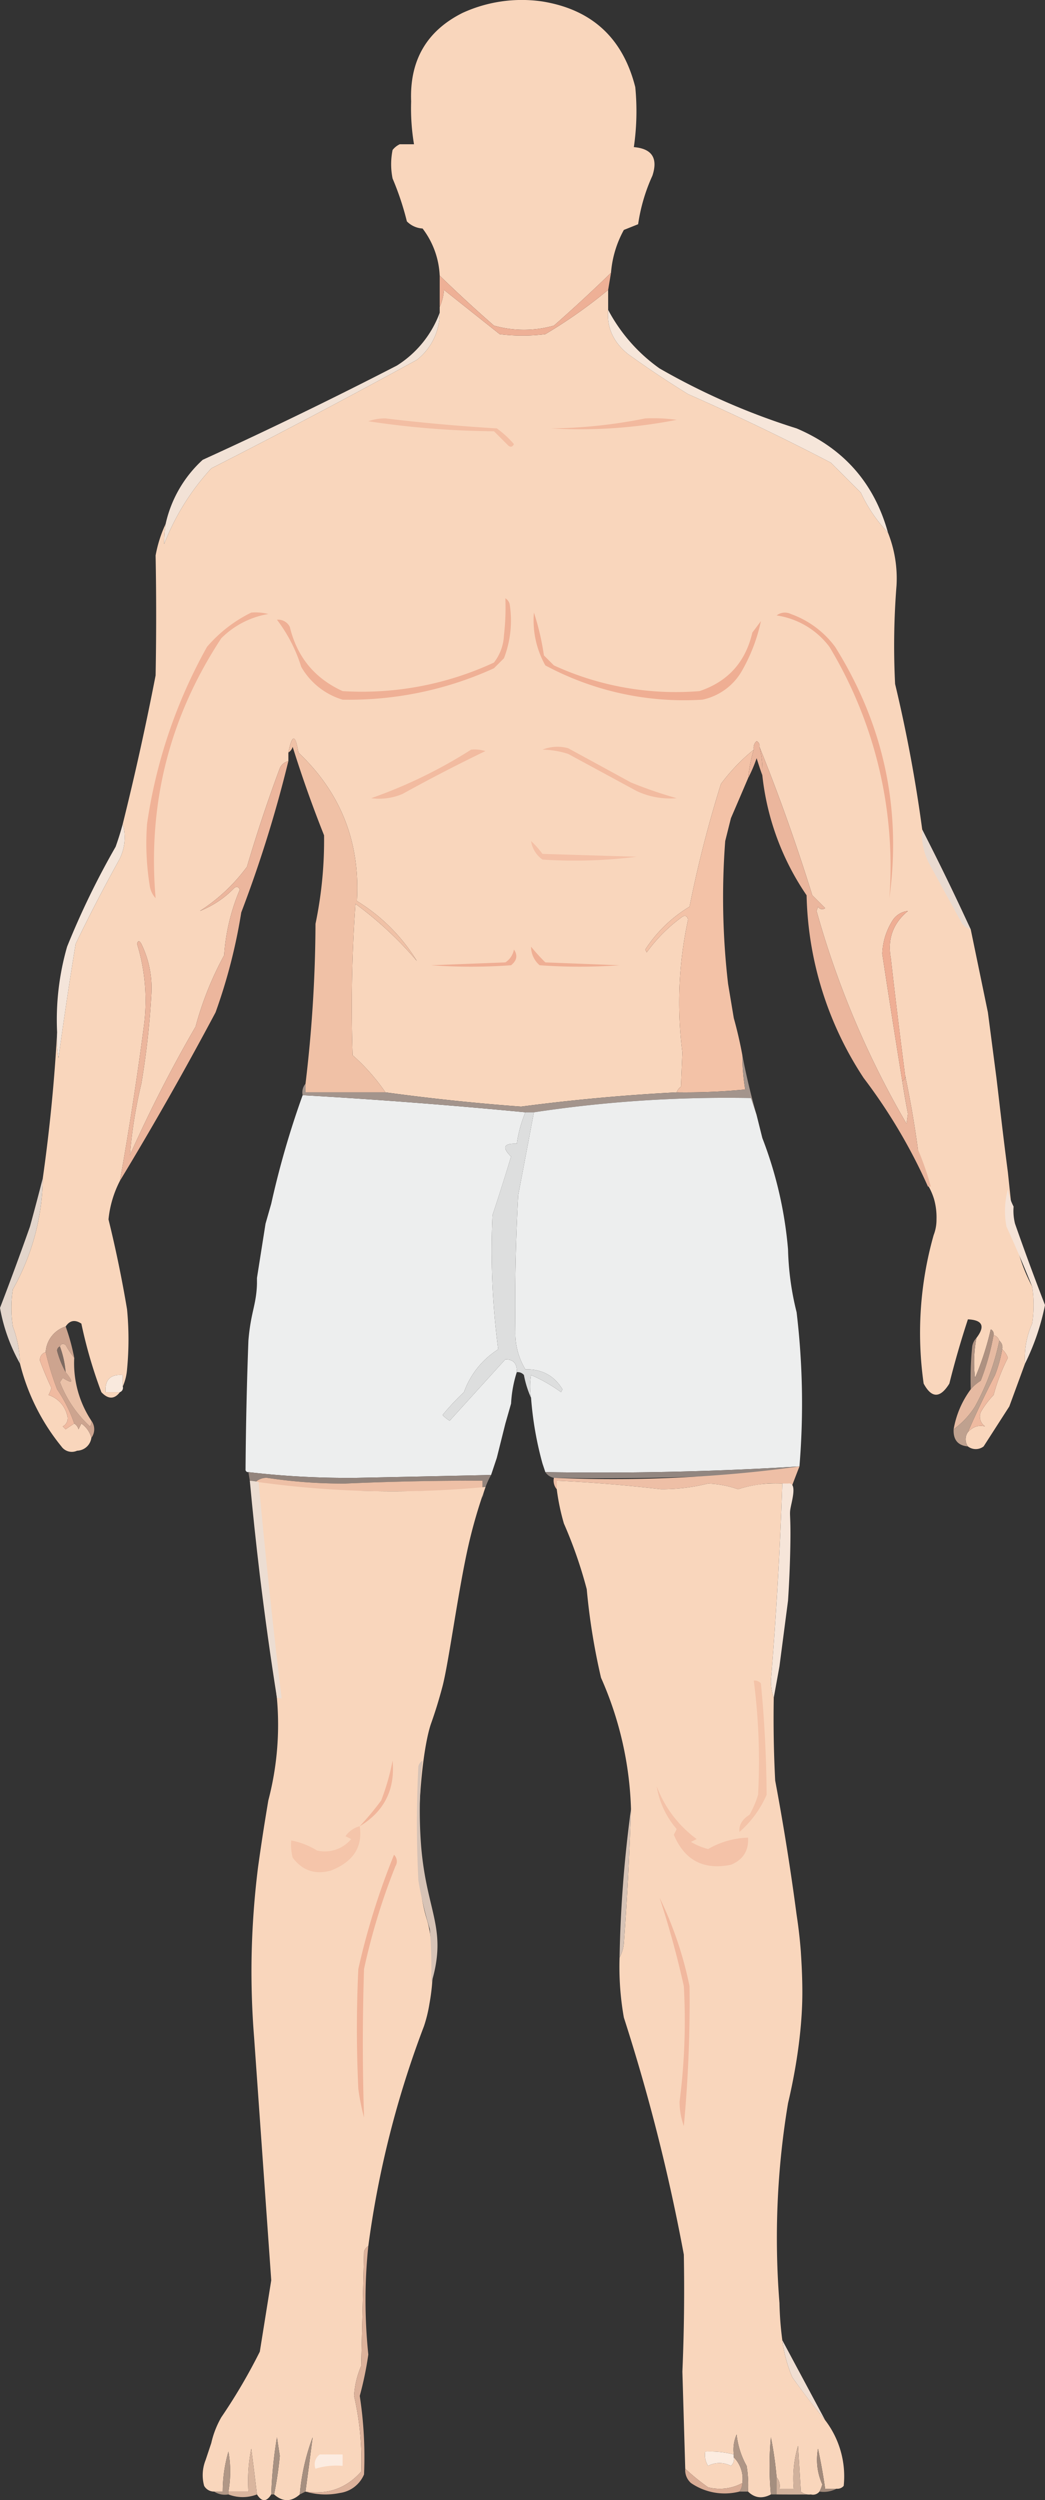 <svg id="Capa_1" data-name="Capa 1" xmlns="http://www.w3.org/2000/svg" viewBox="0 0 366 875.52"><rect x="0" y="0" width="366" height="875.52" fill="#333333" stroke="none"/><defs><style>.cls-1{fill:#f9d6bc;}.cls-1,.cls-10,.cls-11,.cls-12,.cls-13,.cls-14,.cls-15,.cls-16,.cls-17,.cls-18,.cls-19,.cls-2,.cls-20,.cls-21,.cls-22,.cls-23,.cls-24,.cls-25,.cls-26,.cls-27,.cls-28,.cls-29,.cls-3,.cls-30,.cls-31,.cls-32,.cls-33,.cls-34,.cls-35,.cls-36,.cls-37,.cls-38,.cls-39,.cls-4,.cls-40,.cls-41,.cls-42,.cls-43,.cls-44,.cls-45,.cls-46,.cls-47,.cls-48,.cls-49,.cls-5,.cls-50,.cls-51,.cls-52,.cls-53,.cls-54,.cls-55,.cls-56,.cls-57,.cls-58,.cls-59,.cls-6,.cls-7,.cls-8,.cls-9{fill-rule:evenodd;}.cls-2{fill:#eeb096;}.cls-3{fill:#f6e6da;}.cls-4{fill:#f3bea3;}.cls-5{fill:#f2b99e;}.cls-6{fill:#f2e2d6;}.cls-7{fill:#efb095;}.cls-8{fill:#efae93;}.cls-9{fill:#f3c2a7;}.cls-10{fill:#eead92;}.cls-11{fill:#f0c1a6;}.cls-12{fill:#ebb69d;}.cls-13{fill:#f0b297;}.cls-14{fill:#f2bba0;}.cls-15{fill:#f4e5da;}.cls-16{fill:#f4c0a6;}.cls-17{fill:#ecb69d;}.cls-18{fill:#e9dad0;}.cls-19{fill:#efae94;}.cls-20{fill:#efaf94;}.cls-21{fill:#edeeee;}.cls-22{fill:#a3948c;}.cls-23{fill:#dddede;}.cls-24{fill:#f5e3d7;}.cls-25{fill:#e3d5cb;}.cls-26{fill:#cda48f;}.cls-27{fill:#7d6a61;}.cls-28{fill:#efbaa0;}.cls-29{fill:#f0baa0;}.cls-30{fill:#f9e9dd;}.cls-31{fill:#ae9181;}.cls-32{fill:#eac1a8;}.cls-33{fill:#e6baa2;}.cls-34{fill:#bfa18f;}.cls-35{fill:#928680;}.cls-36{fill:#eebfa6;}.cls-37{fill:#93847c;}.cls-38{fill:#eec0a6;}.cls-39{fill:#f6e5d9;}.cls-40{fill:#ecddd2;}.cls-41{fill:#f4c3a8;}.cls-42{fill:#f1b59a;}.cls-43{fill:#f5c5aa;}.cls-44{fill:#f4c2a8;}.cls-45{fill:#d7c3b6;}.cls-46{fill:#f1b89e;}.cls-47{fill:#ddb29b;}.cls-48{fill:#f0ded2;}.cls-49{fill:#fcece0;}.cls-50{fill:#fcece1;}.cls-51{fill:#a79182;}.cls-52{fill:#a68f80;}.cls-53{fill:#a48e7f;}.cls-54{fill:#b19786;}.cls-55{fill:#af9686;}.cls-56{fill:#a28a7b;}.cls-57{fill:#daad96;}.cls-58{fill:#d1b19c;}.cls-59{fill:#d9b59e;}</style></defs><title>hombre completo frente</title><path class="cls-1" d="M202.5,9.5q26,4.25,32.5,30a87.3,87.3,0,0,1-.5,21q9.52.8,6.5,10a62.37,62.37,0,0,0-5,17l-5,2a37,37,0,0,0-4.5,15q-9.66,9.41-20,18.5a38.23,38.23,0,0,1-21,0q-9.75-8.5-19-17.5a29.32,29.32,0,0,0-6-16.5,8.36,8.36,0,0,1-5.5-2.5,98.49,98.49,0,0,0-5-15,25.13,25.13,0,0,1,0-10,7,7,0,0,1,2.5-2h5a75.94,75.94,0,0,1-1-15q-.85-21.55,18-31a49.74,49.74,0,0,1,28-4Z" transform="translate(-12.5 -8.98)"/><path class="cls-1" d="M225.5,110.5v7q-.8,9.24,7,15.5,10.25,7.37,21,14,25.41,11.2,50,24L314,181.5a52,52,0,0,0,9.5,14,43.39,43.39,0,0,1,3,18.5,266.59,266.59,0,0,0-.5,34.5,511.29,511.29,0,0,1,9.5,51l17,35,6,29,3,23c.2,1.67,1,8.43,1.19,10.14.45,3.79.67,5.69.81,6.86.45,3.75,1.1,9.13,2,16l2.1,19.9a57.43,57.43,0,0,0,6.4,20.1,42.29,42.29,0,0,1,0,13,29.42,29.42,0,0,0-2.5,14q-2.73,7.47-5.5,15l-9,14a4.5,4.5,0,0,1-5.5,0,4.33,4.33,0,0,1,0-5q2.69-2.88,6-2a4.18,4.18,0,0,1-1.5-5,29.78,29.78,0,0,1,4.5-6,65.08,65.08,0,0,1,5-13,6.88,6.88,0,0,0-2-3,2.87,2.87,0,0,0-1-3,3,3,0,0,0-2-2,1.83,1.83,0,0,0-1-2,101,101,0,0,1-5.5,17,45.05,45.05,0,0,1,.5-14q4.69-6.15-3-6.5-3.64,11.06-6.5,22.5-4.81,7.78-9,0a125.65,125.65,0,0,1,3.5-52,14.76,14.76,0,0,0,1-5.5,23.42,23.42,0,0,0-.83-7,21.65,21.65,0,0,0-1.91-4.5,37.57,37.57,0,0,1-3.76-13q-1.8-13.29-4.5-26-2.67-20.47-5-41-1.83-10.06,6-16.5a7.2,7.2,0,0,0-5.5,3.5,23.22,23.22,0,0,0-3.5,11.5q3.4,22.28,7,44.5.87,5.76,2,11.5c-.17,1.17-.33,2.33-.5,3.5A317.74,317.74,0,0,1,298.5,328c.17-.5.33-1,.5-1.5a1.66,1.66,0,0,0,2.5.5l-4.5-4.5q-8.26-26.58-18.5-52a1.83,1.83,0,0,0-1-2,3.09,3.09,0,0,0-1,3,65.86,65.86,0,0,0-11.5,12,416.79,416.79,0,0,0-11,43,47.57,47.57,0,0,0-15.5,15l.5,1A55.73,55.73,0,0,1,251.5,330c1-.59,1.65-.26,2,1a136.53,136.53,0,0,0-2,46.5q-.25,6-.5,12a4.24,4.24,0,0,0-1.5,2q-27.27,1.42-54.5,5-23.9-1.77-47.5-5a70.39,70.39,0,0,0-11.5-13,503.87,503.87,0,0,1,1-53,126.2,126.2,0,0,1,21.5,20,63.31,63.31,0,0,0-21-21q1.81-30.87-20.5-52-1.53-9.74-3.5,0v3a4.45,4.45,0,0,0-3,2.5q-6.36,17.07-11.5,34.5A61.94,61.94,0,0,1,82.5,328a34.11,34.11,0,0,0,12-8c.83-.69,1.5-.52,2,.5a70.84,70.84,0,0,0-5.5,23,113.86,113.86,0,0,0-10,25,475.89,475.89,0,0,0-23,45,163.23,163.23,0,0,1,4-25,280.53,280.53,0,0,0,3.5-31,35.27,35.27,0,0,0-3.5-18q-1-1.8-1.5,0a67.75,67.75,0,0,1,2.5,28q-3.6,27.62-8.5,55a37.47,37.47,0,0,0-4,13.5q3.84,15.62,6.5,31.5a110,110,0,0,1,0,21,18.24,18.24,0,0,1-1.5,6v-4q-6.49-.5-6,6h5q-2.91,3.81-6.5,0a163.51,163.51,0,0,1-7-24c-2.23-1.48-4.07-1.15-5.5,1a10,10,0,0,0-7,9,2.76,2.76,0,0,0-2,3q1.79,4.83,4,9.5a11.76,11.76,0,0,1-1,2.5,9.83,9.83,0,0,1,6.5,7,3.22,3.22,0,0,1-1.5,4l1,1c1-.69,2-1.36,3-2a3.31,3.31,0,0,1,1.5,2c.33-.67.67-1.33,1-2a8.72,8.72,0,0,1,3.5,5,5.19,5.19,0,0,1-5,4.5,4.44,4.44,0,0,1-5.5-1.5,74.33,74.33,0,0,1-14.5-29,39.42,39.42,0,0,0-2.5-13,42.29,42.29,0,0,1,0-13,81.26,81.26,0,0,0,10.5-39q3.62-25.62,5-51a41.08,41.08,0,0,0,.5,9q2.72-20.06,6-40,7.11-14.73,15-29a16.87,16.87,0,0,0,1.5-13q6.42-25.81,11.5-52,.39-21,0-42a44.34,44.34,0,0,1,3.5-11,45.16,45.16,0,0,0-.5,7A83.92,83.92,0,0,1,86.5,173q36.21-18.42,72-38a20.86,20.86,0,0,0,8-16.5v-2a18.24,18.24,0,0,0,1.5-6L187.5,126a63.93,63.93,0,0,0,16,0A172.85,172.85,0,0,0,225.5,110.5Z" transform="translate(-12.5 -8.98)"/><path class="cls-2" d="M226.5,104.5c-.33,2-.67,4-1,6a172.85,172.85,0,0,1-22,15.5,63.93,63.93,0,0,1-16,0L168,110.5a18.24,18.24,0,0,1-1.5,6v-11q9.24,9,19,17.5a38.23,38.23,0,0,0,21,0Q216.83,113.91,226.5,104.5Z" transform="translate(-12.5 -8.98)"/><path class="cls-3" d="M225.5,117.5a58.9,58.9,0,0,0,18,20.5,240.65,240.65,0,0,0,48,21q24.81,10.56,32,36.5a52,52,0,0,1-9.5-14L303.5,171q-24.58-12.8-50-24-10.75-6.63-21-14Q224.7,126.73,225.5,117.5Z" transform="translate(-12.5 -8.98)"/><path class="cls-4" d="M141.5,156.5a17.32,17.32,0,0,1,6-1q19.44,2.33,39,3.5a34.49,34.49,0,0,1,6,5.5c-.5,1-1.17,1.19-2,.5l-5-5A307,307,0,0,1,141.5,156.5Z" transform="translate(-12.5 -8.98)"/><path class="cls-5" d="M238.5,155.5a60.39,60.39,0,0,1,11,.5,173.67,173.67,0,0,1-44,3A175.09,175.09,0,0,0,238.5,155.5Z" transform="translate(-12.5 -8.98)"/><path class="cls-6" d="M166.5,118.5a20.86,20.86,0,0,1-8,16.5q-35.79,19.58-72,38A83.92,83.92,0,0,0,70,199.5a45.16,45.16,0,0,1,.5-7,43,43,0,0,1,13-22.5q34.22-15.6,68-33A36.92,36.92,0,0,0,166.5,118.5Z" transform="translate(-12.5 -8.98)"/><path class="cls-7" d="M189.5,218.5a3.31,3.31,0,0,1,1.5,2,36.69,36.69,0,0,1-2,19l-3.5,3.5a122.13,122.13,0,0,1-53,11A24.92,24.92,0,0,1,118,242.5a53.65,53.65,0,0,0-8.5-16.5,4.56,4.56,0,0,1,4.5,2.5q3.81,15.81,18.5,22.5a109.65,109.65,0,0,0,53-10,16.7,16.7,0,0,0,3.5-9.5A84.25,84.25,0,0,0,189.5,218.5Z" transform="translate(-12.5 -8.98)"/><path class="cls-8" d="M199.5,223.5a88.68,88.68,0,0,1,3.5,15l3.5,3.5a102.26,102.26,0,0,0,51,9q14.91-5,18.5-20.5l3-4a59.94,59.94,0,0,1-7,18,20.92,20.92,0,0,1-13.5,9.5,102.66,102.66,0,0,1-55-12A32.18,32.18,0,0,1,199.5,223.5Z" transform="translate(-12.5 -8.98)"/><path class="cls-9" d="M276.5,271.5a53.85,53.85,0,0,0-2,10q-2.94,6.9-6,14c-.67,2.67-1.33,5.33-2,8a262.33,262.33,0,0,0,1,50q1,6,2,12,1.77,6.33,3,13a74.17,74.17,0,0,0,1,12,216.06,216.06,0,0,1-24,1,4.24,4.24,0,0,1,1.5-2q.25-6,.5-12a136.53,136.53,0,0,1,2-46.5c-.35-1.26-1-1.59-2-1A55.73,55.73,0,0,0,239,342.5l-.5-1a47.57,47.57,0,0,1,15.5-15,416.79,416.79,0,0,1,11-43A65.86,65.86,0,0,1,276.5,271.5Z" transform="translate(-12.5 -8.98)"/><path class="cls-10" d="M284.5,224.5a4.73,4.73,0,0,1,5-.5A33.2,33.2,0,0,1,305,235.5q25.44,40.74,19,88a149,149,0,0,0-21-88A28.29,28.29,0,0,0,284.5,224.5Z" transform="translate(-12.5 -8.98)"/><path class="cls-11" d="M147.5,391.5h-28v-3a482.87,482.87,0,0,0,3.5-56,143.12,143.12,0,0,0,3-31q-6.09-15.28-11-31a3.31,3.31,0,0,1-1.5,2q2-9.74,3.5,0,22.31,21.13,20.5,52a63.31,63.31,0,0,1,21,21,126.2,126.2,0,0,0-21.5-20,503.87,503.87,0,0,0-1,53A70.39,70.39,0,0,1,147.5,391.5Z" transform="translate(-12.5 -8.98)"/><path class="cls-12" d="M278.5,270.5a34.22,34.22,0,0,1,1,10c-.67-1.87-1.33-3.87-2-6a50,50,0,0,1-3,7,53.85,53.85,0,0,1,2-10,3.08,3.08,0,0,1,1-3A1.83,1.83,0,0,1,278.5,270.5Z" transform="translate(-12.5 -8.98)"/><path class="cls-13" d="M100.5,223.5a18.36,18.36,0,0,1,6,.5A30.34,30.34,0,0,0,90,232.5q-27.23,41.42-23,91a7.92,7.92,0,0,1-2-4,93.19,93.19,0,0,1-1-22,179.66,179.66,0,0,1,21-62A48.51,48.51,0,0,1,100.5,223.5Z" transform="translate(-12.5 -8.98)"/><path class="cls-14" d="M177.5,271.5a13,13,0,0,1,5,.5q-14.73,7.11-29,15a20.91,20.91,0,0,1-11,1.5A170.1,170.1,0,0,0,177.5,271.5Z" transform="translate(-12.5 -8.98)"/><path class="cls-14" d="M202.5,271.5a14.12,14.12,0,0,1,9-.5q11,6,22,12a150.15,150.15,0,0,0,16,5.5,27.48,27.48,0,0,1-14-2.5l-24-13A30.64,30.64,0,0,0,202.5,271.5Z" transform="translate(-12.5 -8.98)"/><path class="cls-15" d="M55.5,297.5a16.87,16.87,0,0,1-1.5,13q-7.89,14.26-15,29-3.28,20-6,40a41.08,41.08,0,0,1-.5-9,92.65,92.65,0,0,1,3.5-30,282.47,282.47,0,0,1,17-35Q54.41,301.53,55.5,297.5Z" transform="translate(-12.5 -8.98)"/><path class="cls-16" d="M198.5,303.5a32.25,32.25,0,0,1,4,4.5l33,1a174.16,174.16,0,0,1-33,1A9.71,9.71,0,0,1,198.5,303.5Z" transform="translate(-12.5 -8.98)"/><path class="cls-17" d="M113.5,275.5a442,442,0,0,1-16.5,53,193,193,0,0,1-9,35q-16,30.08-33.5,59,4.89-27.37,8.5-55a67.75,67.75,0,0,0-2.5-28q.53-1.8,1.5,0a35.27,35.27,0,0,1,3.5,18,280.53,280.53,0,0,1-3.5,31,163.23,163.23,0,0,0-4,25,475.89,475.89,0,0,1,23-45,113.86,113.86,0,0,1,10-25,70.84,70.84,0,0,1,5.5-23c-.5-1-1.17-1.19-2-.5a34.11,34.11,0,0,1-12,8A61.94,61.94,0,0,0,99,312.5q5.15-17.43,11.5-34.5A4.45,4.45,0,0,1,113.5,275.5Z" transform="translate(-12.5 -8.98)"/><path class="cls-18" d="M335.5,299.5q8.85,17.21,17,35a7.58,7.58,0,0,1-3-2l-11.5-21A21.63,21.63,0,0,1,335.5,299.5Z" transform="translate(-12.5 -8.98)"/><path class="cls-12" d="M278.5,270.5q10.23,25.42,18.5,52l4.5,4.5a1.66,1.66,0,0,1-2.5-.5c-.17.5-.33,1-.5,1.5A317.74,317.74,0,0,0,330,402.5c.17-1.17.33-2.33.5-3.5q-1.12-5.75-2-11.5a1.62,1.62,0,0,0,1-2q2.7,12.71,4.5,26a99.47,99.47,0,0,1,4.5,13h-1a192.28,192.28,0,0,0-22.5-38,120.83,120.83,0,0,1-20-64,91.8,91.8,0,0,1-15.5-42A34.22,34.22,0,0,0,278.5,270.5Z" transform="translate(-12.5 -8.98)"/><path class="cls-19" d="M192.5,341.5c1.39,2,1.05,3.82-1,5.5a195.28,195.28,0,0,1-28,0l26-1A6.88,6.88,0,0,0,192.5,341.5Z" transform="translate(-12.5 -8.98)"/><path class="cls-20" d="M198.5,340.5a67.65,67.65,0,0,0,5,5.5l26,1a195.28,195.28,0,0,1-28,0A8.57,8.57,0,0,1,198.5,340.5Z" transform="translate(-12.5 -8.98)"/><path class="cls-19" d="M329.5,385.5a1.62,1.62,0,0,1-1,2q-3.6-22.23-7-44.5a23.22,23.22,0,0,1,3.5-11.5,7.17,7.17,0,0,1,5.5-3.5q-7.83,6.44-6,16.5Q326.84,365,329.5,385.5Z" transform="translate(-12.5 -8.98)"/><path class="cls-21" d="M118.5,392.5q39.06,2.24,78,6a45.14,45.14,0,0,0-3,11q-6.88-.31-2,4.5-3.13,10.32-6.5,20.5a262.25,262.25,0,0,0,2,47,29.46,29.46,0,0,0-12,15,85.77,85.77,0,0,0-7.5,8,11.22,11.22,0,0,0,2.5,2L189.5,485c2.8,0,4.14,1.48,4,4.5a43.2,43.2,0,0,0-2,11l-2,7-3,12-2,6q-23.49.53-47,1a299.24,299.24,0,0,1-38-2,.88.88,0,0,1-1-1q.16-22.51,1-45a69.66,69.66,0,0,1,1.19-8.48c.75-3.67,1.69-6.74,1.81-11.52,0-.85,0-1.55,0-2l3-19c.67-2.33,1.33-4.67,2-7A312.52,312.52,0,0,1,118.5,392.5Z" transform="translate(-12.5 -8.98)"/><path class="cls-22" d="M272.5,378.5q2,10.5,5,21a10.77,10.77,0,0,1-2-6,451.92,451.92,0,0,0-76,5h-3q-38.94-3.76-78-6a4.62,4.62,0,0,1,1-4v3h28q23.61,3.24,47.5,5,27.23-3.57,54.5-5a216.06,216.06,0,0,0,24-1A74.17,74.17,0,0,1,272.5,378.5Z" transform="translate(-12.5 -8.98)"/><path class="cls-21" d="M277.5,399.5c.67,2.67,1.33,5.33,2,8a141.18,141.18,0,0,1,9,39,99.8,99.8,0,0,0,3,22,268.88,268.88,0,0,1,1,54q-44.44,2.75-89,2l-1-3a119.34,119.34,0,0,1-4-23,23.86,23.86,0,0,1,0-8,55.21,55.21,0,0,1,10.5,6l.5-1q-4.32-7.17-13-7a24.48,24.48,0,0,1-3.5-13q-.34-24,1-48,2.77-14.53,5.5-29a451.92,451.92,0,0,1,76-5C276.17,395.5,276.83,397.5,277.5,399.5Z" transform="translate(-12.5 -8.98)"/><path class="cls-23" d="M196.5,398.5h3q-2.72,14.46-5.5,29-1.35,24-1,48a24.48,24.48,0,0,0,3.5,13q8.69-.17,13,7l-.5,1a55.21,55.21,0,0,0-10.5-6,23.86,23.86,0,0,0,0,8,34.94,34.94,0,0,1-2.5-8,2.85,2.85,0,0,0-2.5-1c.14-3-1.2-4.52-4-4.5L170,506.5a11.22,11.22,0,0,1-2.5-2,85.77,85.77,0,0,1,7.5-8,29.46,29.46,0,0,1,12-15,262.25,262.25,0,0,1-2-47q3.36-10.19,6.5-20.5-4.87-4.81,2-4.5A45.14,45.14,0,0,1,196.5,398.5Z" transform="translate(-12.5 -8.98)"/><path class="cls-24" d="M365.5,425.5a19.82,19.82,0,0,0,2,6,18.63,18.63,0,0,0,.5,6q5,14.29,10.5,28.5a82.86,82.86,0,0,1-7,20.5,29.42,29.42,0,0,1,2.5-14,42.29,42.29,0,0,0,0-13q-4.28-10.68-9-21A29,29,0,0,1,365.5,425.5Z" transform="translate(-12.5 -8.98)"/><path class="cls-25" d="M27.5,421.5a81.26,81.26,0,0,1-10.5,39,42.29,42.29,0,0,0,0,13,39.42,39.42,0,0,1,2.5,13,61.87,61.87,0,0,1-7-19.5q5.43-14.13,10.5-28.5Q25.37,429.83,27.5,421.5Z" transform="translate(-12.5 -8.98)"/><path class="cls-26" d="M35.5,473.5a72.14,72.14,0,0,1,3,11,29.35,29.35,0,0,1-3-4.5c-.94-.69-1.6-.53-2,.5a1.6,1.6,0,0,0-1,1.5,32.83,32.83,0,0,0,3,7.5q4.34,5.37-1,2l-1,1.5A41.12,41.12,0,0,0,44,508.5a2.44,2.44,0,0,0,.5-2,5,5,0,0,1,0,6,8.72,8.72,0,0,0-3.5-5c-.33.67-.67,1.33-1,2a3.31,3.31,0,0,0-1.5-2,50.29,50.29,0,0,0-6-12,101,101,0,0,1-4-13A10,10,0,0,1,35.5,473.5Z" transform="translate(-12.5 -8.98)"/><path class="cls-27" d="M33.5,480.5a33.73,33.73,0,0,1,2,9,32.83,32.83,0,0,1-3-7.5A1.6,1.6,0,0,1,33.5,480.5Z" transform="translate(-12.5 -8.98)"/><path class="cls-28" d="M363.5,481.5a6.88,6.88,0,0,1,2,3,65.08,65.08,0,0,0-5,13,29.78,29.78,0,0,0-4.5,6,4.18,4.18,0,0,0,1.5,5q-3.31-.88-6,2,4.41-10.15,9.5-20A45.93,45.93,0,0,0,363.5,481.5Z" transform="translate(-12.5 -8.98)"/><path class="cls-29" d="M28.5,482.5a101,101,0,0,0,4,13,50.29,50.29,0,0,1,6,12c-1,.64-2,1.31-3,2l-1-1a3.22,3.22,0,0,0,1.5-4,9.83,9.83,0,0,0-6.5-7,11.76,11.76,0,0,0,1-2.5q-2.2-4.67-4-9.5A2.76,2.76,0,0,1,28.5,482.5Z" transform="translate(-12.5 -8.98)"/><path class="cls-30" d="M55.5,494.5a1.62,1.62,0,0,1-1,2h-5q-.49-6.5,6-6Z" transform="translate(-12.5 -8.98)"/><path class="cls-31" d="M360.5,476.5a86.57,86.57,0,0,1-4.5,16,15.27,15.27,0,0,0-3.5,3,112.14,112.14,0,0,1,.5-15,5.5,5.5,0,0,1,1.5-3,45.05,45.05,0,0,0-.5,14,101,101,0,0,0,5.5-17A1.83,1.83,0,0,1,360.5,476.5Z" transform="translate(-12.5 -8.98)"/><path class="cls-32" d="M38.5,484.5a36.5,36.5,0,0,0,6,22,2.44,2.44,0,0,1-.5,2A41.12,41.12,0,0,1,33.5,493l1-1.5q5.32,3.38,1-2a33.73,33.73,0,0,0-2-9c.4-1,1.06-1.19,2-.5A29.35,29.35,0,0,0,38.5,484.5Z" transform="translate(-12.5 -8.98)"/><path class="cls-33" d="M360.5,476.5a3,3,0,0,1,2,2,81.76,81.76,0,0,1-8.5,23,28.62,28.62,0,0,1-7.5,8,32.81,32.81,0,0,1,6-14,15.27,15.27,0,0,1,3.5-3A86.57,86.57,0,0,0,360.5,476.5Z" transform="translate(-12.5 -8.98)"/><path class="cls-34" d="M362.5,478.5a2.87,2.87,0,0,1,1,3,45.93,45.93,0,0,1-2.5,9q-5.08,9.84-9.5,20a4.33,4.33,0,0,0,0,5q-5.26-.46-5-6a28.62,28.62,0,0,0,7.5-8A81.76,81.76,0,0,0,362.5,478.5Z" transform="translate(-12.5 -8.98)"/><path class="cls-35" d="M203.5,524.5q44.57.75,89-2a2.87,2.87,0,0,1-3,1l-1,1q-40.94,2.7-82,2a4.52,4.52,0,0,1-1.23-.41A4.63,4.63,0,0,1,203.5,524.5Z" transform="translate(-12.5 -8.98)"/><path class="cls-36" d="M290,529a34.38,34.38,0,0,0-3.49-.48,35.12,35.12,0,0,0-8.14.32A43,43,0,0,0,271,530.5a36.16,36.16,0,0,0-10.5-2,66.79,66.79,0,0,1-16.5,2q-18.17-2.14-36.5-3v3a4.62,4.62,0,0,1-1-4,480.53,480.53,0,0,0,49.08-.38c13.1-.77,25.43-2,36.92-3.62Q291.24,525.74,290,529Z" transform="translate(-12.5 -8.98)"/><path class="cls-37" d="M99.5,524.5a299.24,299.24,0,0,0,38,2q23.5-.48,47-1a27.1,27.1,0,0,0-3,8v-6q-24,0-48,1a175.74,175.74,0,0,1-27.5-2,5.67,5.67,0,0,0-4.5,2v7Q100.41,530.16,99.5,524.5Z" transform="translate(-12.5 -8.98)"/><path class="cls-38" d="M181.5,530.5a628.16,628.16,0,0,1-77-1,1.62,1.62,0,0,0-2-1h-1a5.67,5.67,0,0,1,4.5-2,175.74,175.74,0,0,0,27.5,2q24-1.05,48-1Z" transform="translate(-12.5 -8.98)"/><path class="cls-1" d="M286.5,528.5q-1.19,34.54-4,69a17.56,17.56,0,0,0,1,6q-.25,14.5.5,29,4.39,23.41,7.5,47,1,6.51,1.49,13c0,.39.63,8.37.51,16-.24,15.68-3.56,30.92-5,37a286.92,286.92,0,0,0-3,70,115.18,115.18,0,0,0,1,13,48.84,48.84,0,0,0,3.5,13q5.55,7.77,11.5,15a32.32,32.32,0,0,1,6.5,23,2.85,2.85,0,0,1-2.5,1h-4q-1-7-2.5-14a21.15,21.15,0,0,0,1.5,12.5,11.26,11.26,0,0,1-1,2.5,2.87,2.87,0,0,1-3,1,4.38,4.38,0,0,1-3.5-1q-.5-8-1-16a40,40,0,0,0-1.5,15h-5a4.62,4.62,0,0,0-1-4,125.14,125.14,0,0,0-2-14,106.05,106.05,0,0,0,0,20q-4.54,2.4-8-1a40.48,40.48,0,0,0-.5-9,28.75,28.75,0,0,1-3.5-11,13.14,13.14,0,0,0-1,7,34.22,34.22,0,0,0-10-1,7.09,7.09,0,0,0,1,5,8.52,8.52,0,0,1,8,0,3.09,3.09,0,0,0,1-3,10.75,10.75,0,0,1,3,9,16.45,16.45,0,0,1-12,1.5,76.38,76.38,0,0,1-8-6.5q-.5-17-1-34,.88-20.5.5-41a667,667,0,0,0-21-83,101.24,101.24,0,0,1-1.5-21,13.12,13.12,0,0,0,1.5-5q1.75-23.47,2.5-47a122,122,0,0,0-10.5-46,227.19,227.19,0,0,1-5-31,156.47,156.47,0,0,0-8-23,77.54,77.54,0,0,1-2.5-12v-3q18.33.86,36.5,3a66.79,66.79,0,0,0,16.5-2,36.16,36.16,0,0,1,10.5,2A42.6,42.6,0,0,1,286.5,528.5Z" transform="translate(-12.5 -8.98)"/><path class="cls-1" d="M100,527.56a343.41,343.41,0,0,0,49.9,3.67c11.68,0,22.6-.58,32.65-1.53a177,177,0,0,0-6.06,20.8c-3.56,15.81-6.83,40.68-9,49-.92,3.52-2,7-2,7-1,3.21-1.83,5.52-2,6-1.8,5.1-4.11,18.5-4.34,38.68-.18,16.22,1.14,22.9,1.56,24.9,1.09,5.22,1.57,5,2.39,9.88a71.32,71.32,0,0,1-.19,24.7A48.94,48.94,0,0,1,161,718.5a343,343,0,0,0-19.5,77,3.31,3.31,0,0,0-1.5,2q-.5,20-1,40a30.79,30.79,0,0,0-2.5,10.5,100.54,100.54,0,0,1,2.5,26.5q-7.77,8.75-19.5,7,1.29-9.54,2.5-19a75.18,75.18,0,0,0-4.5,20q-4.5,4-9,0a130.64,130.64,0,0,0,2-13.5c-.33-2.17-.67-4.33-1-6.5a152.4,152.4,0,0,0-2,20q-2.5,4-5,0-.93-7.92-2-16a57.22,57.22,0,0,0-1,15h-7a39.2,39.2,0,0,0,0-14,50.61,50.61,0,0,0-2,14h-3a3.93,3.93,0,0,1-3.5-2,14.18,14.18,0,0,1,.5-9l2-6c.14-.61.35-1.48.67-2.51A32.92,32.92,0,0,1,90,855.5a197.69,197.69,0,0,0,13.5-23q2-12.5,4-25l-6-85c-.82-10.28-1-19.4-.9-27.06a298.29,298.29,0,0,1,2.25-32.38c.31-2.26.92-6.56,1.62-11.15.79-5.16,1.51-9.43,2-12.41a104.35,104.35,0,0,0,3-36c-.85-8.65-3-18.25-3.94-30.36-.09-1.17-.52-7-1.23-15-.22-2.45-.46-5.09-.58-6.33C103.26,546.82,102.27,539,100,527.56Z" transform="translate(-12.5 -8.98)"/><path class="cls-39" d="M286.5,528.5h2a1.52,1.52,0,0,1,1.1.14c1.58.94.4,5.46-.1,7.86-.72,3.47.12,1.77-.25,16.51-.1,4-.3,9.61-.75,16.49l-3,23q-1,5.5-2,11a17.56,17.56,0,0,1-1-6Q285.32,563,286.5,528.5Z" transform="translate(-12.5 -8.98)"/><path class="cls-40" d="M100,527.56c.48,0,1,.06,1.55.13s1.06.17,1.52.27q1.76,19,3.84,38.54,2,18.87,4.24,37.26l-1.66-.26q-3.3-20.79-6-43Q101.48,543.68,100,527.56Z" transform="translate(-12.5 -8.98)"/><path class="cls-41" d="M276.5,597.5a2.85,2.85,0,0,1,2.5,1q1.88,19.49,2,39a36.6,36.6,0,0,1-9.5,13q-.39-3.56,3.5-6a33,33,0,0,0,3-7A219.13,219.13,0,0,0,276.5,597.5Z" transform="translate(-12.5 -8.98)"/><path class="cls-42" d="M138.5,648.5a101.59,101.59,0,0,0,7.5-9,79.68,79.68,0,0,0,4-14Q151.4,640.71,138.5,648.5Z" transform="translate(-12.5 -8.98)"/><path class="cls-43" d="M138.5,648.5q1.62,10.85-10,15.5-8.34,2.37-13.5-4.5a18.36,18.36,0,0,1-.5-6,25.92,25.92,0,0,1,9,3.5,12,12,0,0,0,12-4l-2-1A8.72,8.72,0,0,1,138.5,648.5Z" transform="translate(-12.5 -8.98)"/><path class="cls-44" d="M242.5,634.5a40.67,40.67,0,0,0,14,18.5l-2,1a23.52,23.52,0,0,0,6,2.5,29.65,29.65,0,0,1,14-4q.39,6.86-6,9.5-14.33,2.91-20-10.5l1-2A30.23,30.23,0,0,1,242.5,634.5Z" transform="translate(-12.5 -8.98)"/><path class="cls-45" d="M160.5,625.5q-.66,6-.87,12a159.64,159.64,0,0,0,.37,18c1.73,20.87,7.78,27.27,5,42.18a49.27,49.27,0,0,1-1.47,5.82,179.77,179.77,0,0,0-.5-19,130.41,130.41,0,0,1-4-17,398.26,398.26,0,0,1,0-40A3.31,3.31,0,0,1,160.5,625.5Z" transform="translate(-12.5 -8.98)"/><path class="cls-45" d="M233.5,642.5q-.75,23.52-2.5,47a13.12,13.12,0,0,1-1.5,5A443,443,0,0,1,233.5,642.5Z" transform="translate(-12.5 -8.98)"/><path class="cls-13" d="M150.5,658.5a3.2,3.2,0,0,1,.5,4,224.78,224.78,0,0,0-11,36q-.84,26,0,52a79,79,0,0,1-2-10q-1-21,0-42A253.75,253.75,0,0,1,150.5,658.5Z" transform="translate(-12.5 -8.98)"/><path class="cls-46" d="M243.5,673.5a131,131,0,0,1,10.5,31,463.55,463.55,0,0,1-2,49,25.61,25.61,0,0,1-1.5-8.5,219.36,219.36,0,0,0,1.5-40.5Q248.51,688.77,243.5,673.5Z" transform="translate(-12.5 -8.98)"/><path class="cls-47" d="M141.5,795.5a184.21,184.21,0,0,0,0,38,118,118,0,0,1-3,14.5,140.71,140.71,0,0,1,1.5,27.5,10.78,10.78,0,0,1-8.5,6.5,24.72,24.72,0,0,1-12-.5q11.73,1.75,19.5-7a100.54,100.54,0,0,0-2.5-26.5,30.79,30.79,0,0,1,2.5-10.5q.5-20,1-40A3.31,3.31,0,0,1,141.5,795.5Z" transform="translate(-12.5 -8.98)"/><path class="cls-48" d="M286.5,828.5l15,28q-6-7.23-11.5-15A48.84,48.84,0,0,1,286.5,828.5Z" transform="translate(-12.5 -8.98)"/><path class="cls-49" d="M269.5,868.5v1a3.09,3.09,0,0,1-1,3,8.52,8.52,0,0,0-8,0,7.09,7.09,0,0,1-1-5A34.22,34.22,0,0,1,269.5,868.5Z" transform="translate(-12.5 -8.98)"/><path class="cls-50" d="M124.5,868.5h8v4a24.64,24.64,0,0,0-9.5,1A4.24,4.24,0,0,1,124.5,868.5Z" transform="translate(-12.5 -8.98)"/><path class="cls-51" d="M108.5,882.5h-1a152.4,152.4,0,0,1,2-20c.33,2.17.67,4.33,1,6.5A130.64,130.64,0,0,1,108.5,882.5Z" transform="translate(-12.5 -8.98)"/><path class="cls-52" d="M119.5,881.5l-2,1a75.18,75.18,0,0,1,4.5-20Q120.79,872,119.5,881.5Z" transform="translate(-12.5 -8.98)"/><path class="cls-53" d="M284.5,876.5v6h-2a106.05,106.05,0,0,1,0-20A125.14,125.14,0,0,1,284.5,876.5Z" transform="translate(-12.5 -8.98)"/><path class="cls-54" d="M92.5,881.5v1a6.89,6.89,0,0,1-5-1h3a50.61,50.61,0,0,1,2-14A39.2,39.2,0,0,1,92.5,881.5Z" transform="translate(-12.5 -8.98)"/><path class="cls-55" d="M274.5,881.5h-3a5.75,5.75,0,0,0,1-3,10.75,10.75,0,0,0-3-9v-1a13.14,13.14,0,0,1,1-7,28.75,28.75,0,0,0,3.5,11A40.48,40.48,0,0,1,274.5,881.5Z" transform="translate(-12.5 -8.98)"/><path class="cls-56" d="M305.5,880.5a9.66,9.66,0,0,1-6,1,11.26,11.26,0,0,0,1-2.5,21.15,21.15,0,0,1-1.5-12.5q1.54,7,2.5,14Z" transform="translate(-12.5 -8.98)"/><path class="cls-57" d="M252.5,873.5a76.38,76.38,0,0,0,8,6.5,16.45,16.45,0,0,0,12-1.5,5.75,5.75,0,0,1-1,3,20.84,20.84,0,0,1-17-3A6,6,0,0,1,252.5,873.5Z" transform="translate(-12.5 -8.98)"/><path class="cls-58" d="M296.5,882.5q-5.88.06-12,0v-6a4.62,4.62,0,0,1,1,4h5a40,40,0,0,1,1.5-15q.5,8,1,16A4.38,4.38,0,0,0,296.5,882.5Z" transform="translate(-12.5 -8.98)"/><path class="cls-59" d="M102.5,882.5a13.8,13.8,0,0,1-10,0v-1h7a57.22,57.22,0,0,1,1-15Q101.57,874.57,102.5,882.5Z" transform="translate(-12.5 -8.98)"/></svg>